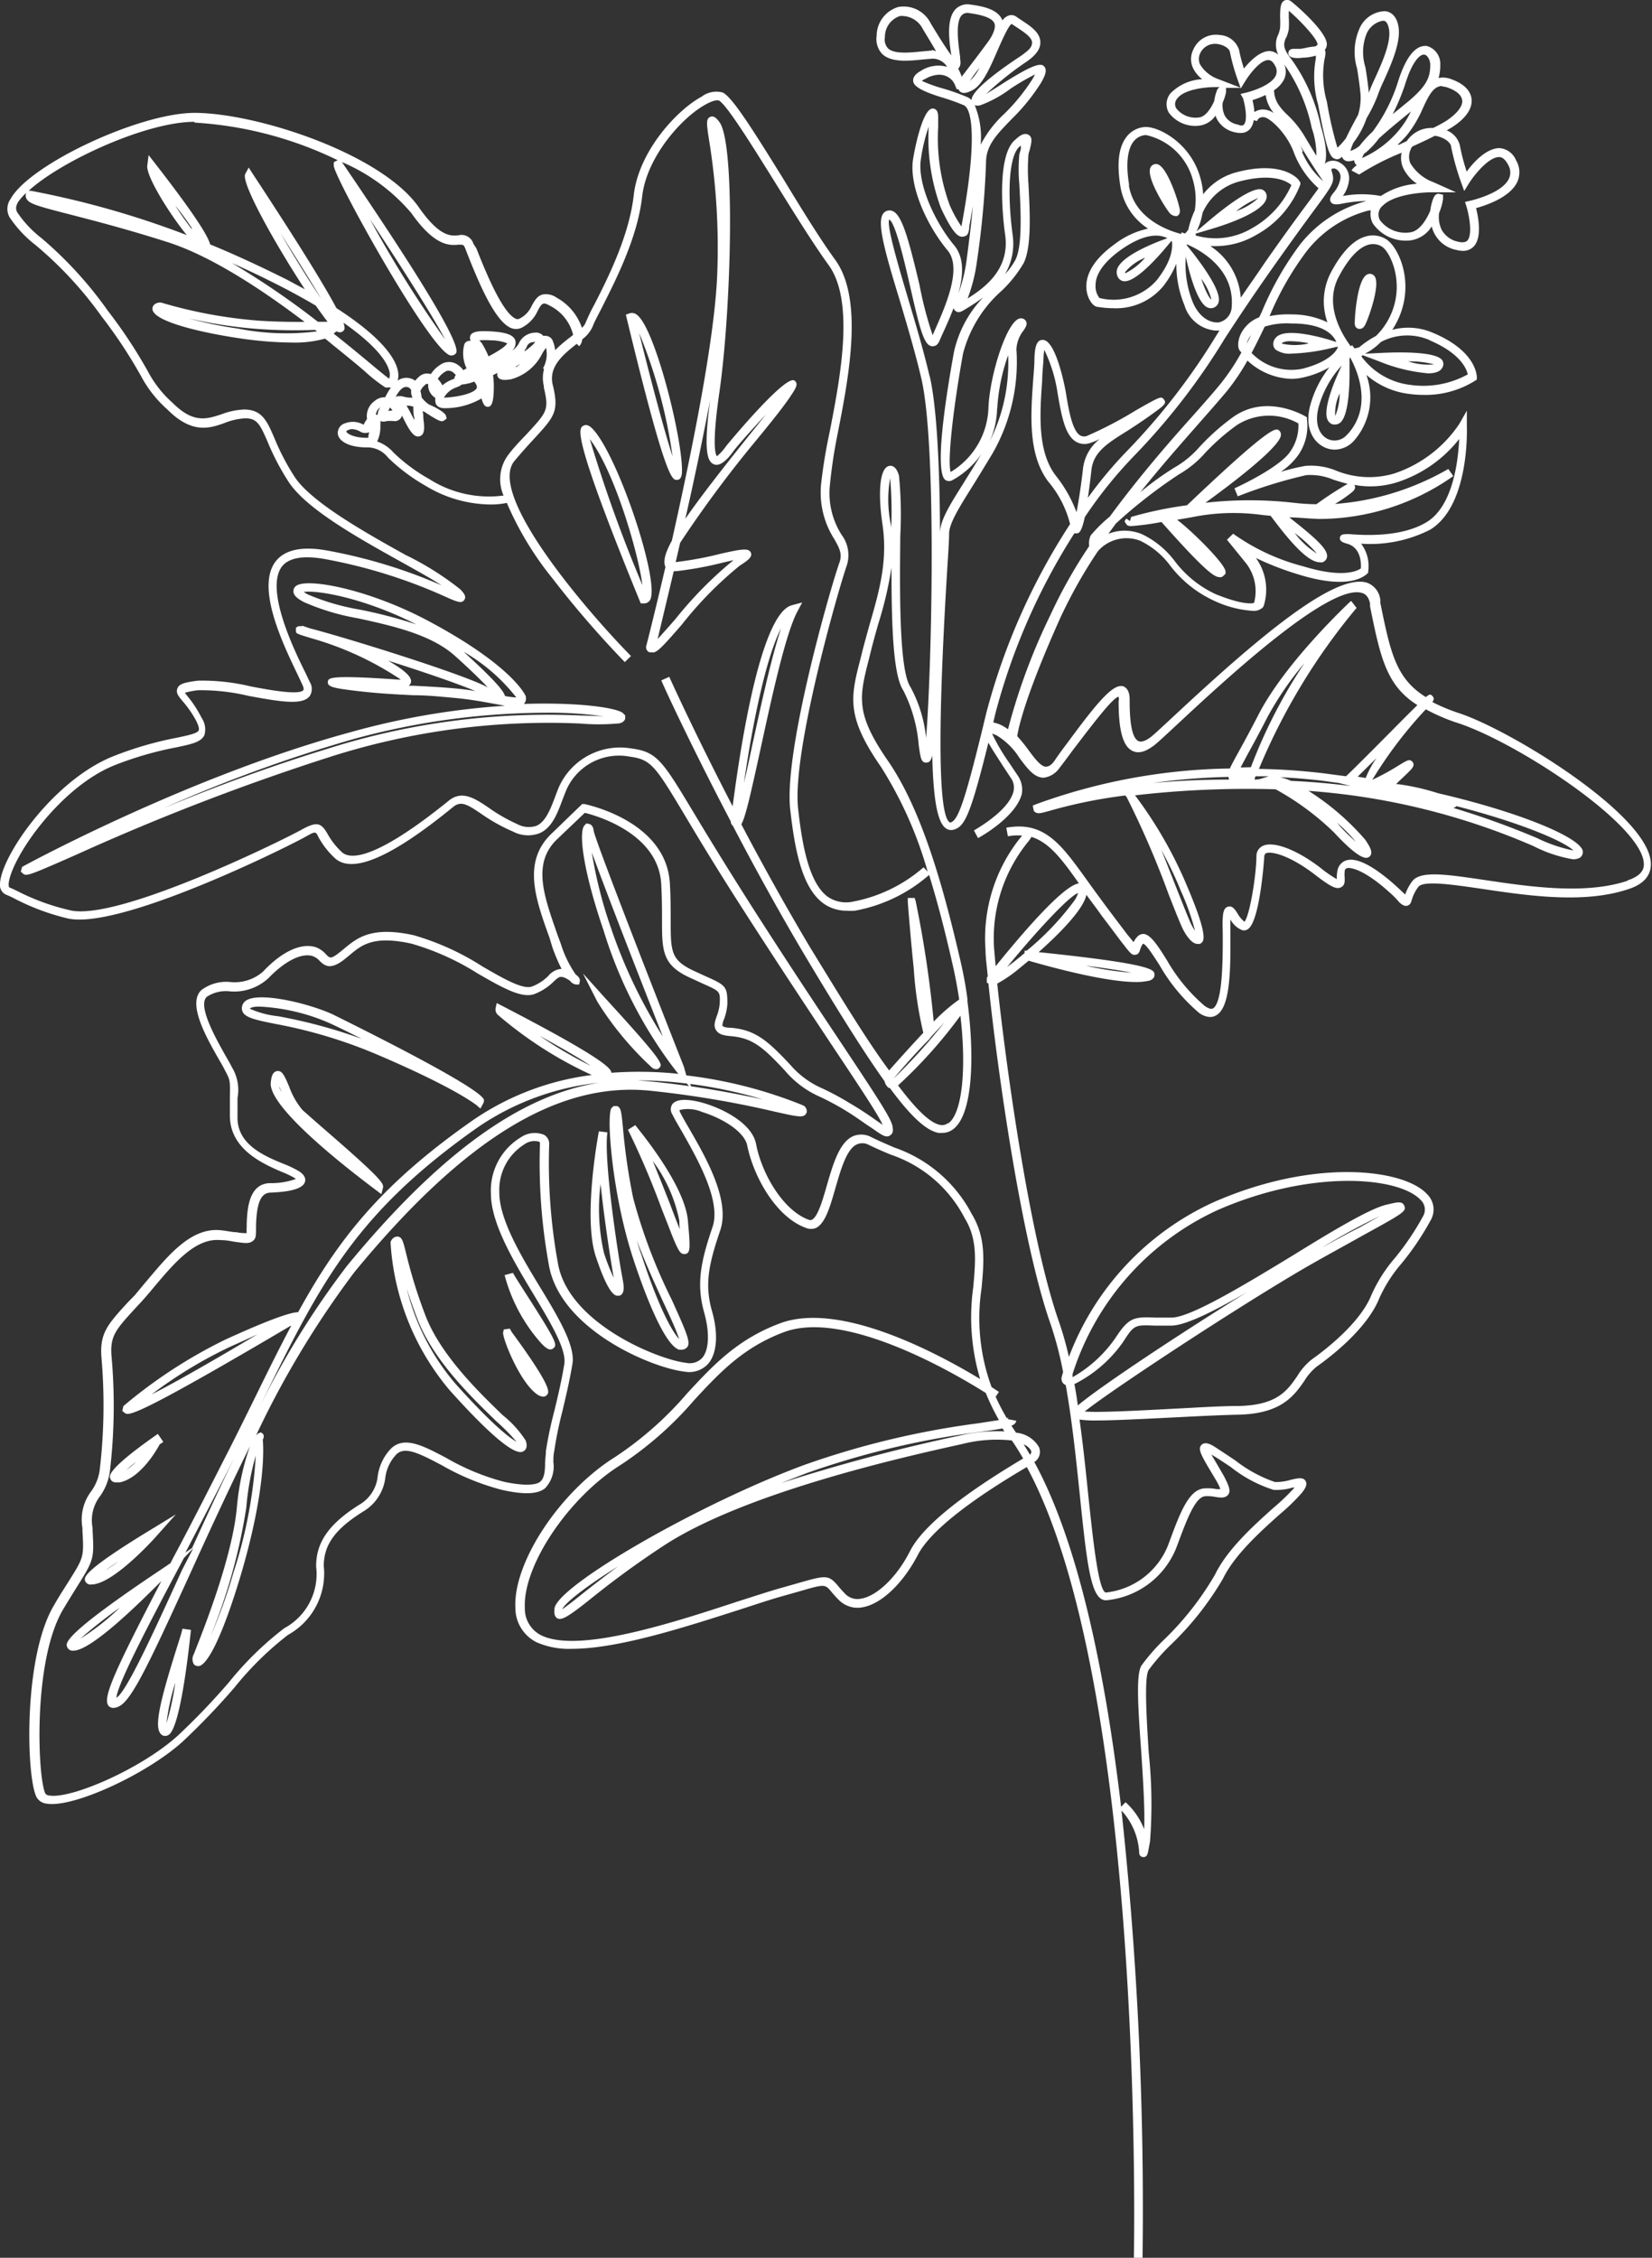 <svg xmlns="http://www.w3.org/2000/svg" viewBox="0 0 125.62 171.63"><rect x="0" y="0" width="125.62" height="171.63" fill="#333333" stroke="none"/><defs><style>.cls-1{fill:#fff;}</style></defs><title>בן חרדל</title><g id="Layer_2" data-name="Layer 2"><g id="Expended"><path class="cls-1" d="M61,84a34.27,34.27,0,0,0-8.81-2.25L52,81.08c-2.7-6.85-6.76-17.27-6.86-17.94,0-.1-.06-.42-.32-.5l-.23-.05-.14.15c-.47.48-.13,3.39,1.45,8A33.77,33.77,0,0,0,51.4,81.41l.19.22a28.94,28.94,0,0,0-5.1-.08c0-.35-.84-1.22-8.33-5.1l-.39-.2-.09.43a.56.56,0,0,0,.17.46A30.31,30.31,0,0,0,45,81.72a20.46,20.46,0,0,0-9.06,3.45c-7,4.89-10.27,9.11-13.27,14.58-.4,0-1.59.28-5.53,2.08a37.45,37.45,0,0,0-7.69,5l-.07.06-.08.37.18.14a.31.31,0,0,0,.22.08c.55,0,2.53-.87,12.39-6.69l.05,0c-.88,1.65-1.75,3.41-2.7,5.35-.6,1.21-1.22,2.48-1.91,3.84-1.53,3-3,5.91-4.37,8.46l-.2.39-.86.58c-7.31,4.89-7.11,5.5-7,5.77a.45.45,0,0,0,.48.3h0c1.43,0,5.39-4,6.69-5.29-3.64,7-4.51,8.95-4,9.5a.48.48,0,0,0,.35.14,1,1,0,0,0,.47-.14c1-.51,2.49-3.79,5.34-10,1.36-3,2.92-6.39,4.58-9.76a18.81,18.81,0,0,0-1,4.69c-.35,3.69-2.4,8.9-3.07,10.61l-.2.51a.78.78,0,0,0,0,.77.41.41,0,0,0,.31.14h.09c.73-.16,1.88-2.63,3.13-6.78,2-6.72,1.76-10,1.71-10.44A.39.39,0,0,0,20,109l-.17-.12-.18.08a.59.59,0,0,0-.2.2,70.47,70.47,0,0,1,7.51-12.47c8.31-10.09,15.44-14.47,22.43-13.78a75.29,75.29,0,0,1,9.46,1.58c1.86.42,2.25.5,2.45.16.07-.12.1-.32-.13-.57ZM46.47,70.57A33.58,33.58,0,0,1,45,64.79c1.14,3.15,3.89,10.17,5.4,14A38.36,38.36,0,0,1,46.47,70.57Zm-5.55,8.11c1.66.91,3.15,1.76,4,2.34A31.93,31.93,0,0,1,40.93,78.67ZM11.53,106a33.78,33.78,0,0,1,5.88-3.58c.84-.38,1.57-.7,2.19-1C15.36,103.94,12.93,105.29,11.53,106Zm-6,18.76h0v.33Zm.58-.19a37.71,37.71,0,0,1,3-2.36A18.62,18.62,0,0,1,6.11,124.57Zm13.34-13.92a35.4,35.4,0,0,1-1.71,8.93A38.41,38.41,0,0,1,16,124.4a43.1,43.1,0,0,0,2.73-9.81A20.23,20.23,0,0,1,19.45,110.65Zm-5.6,8.68c-2.18,4.78-4.24,9.3-5,9.73h0c.09-1.06,2.46-5.59,5-10.37l.13-.25.72-.75Zm.75-1.65-.5.34c1.15-2.2,2.41-4.61,3.69-7.15C16.66,113.2,15.59,115.52,14.61,117.67ZM26.4,96.21a64.7,64.7,0,0,0-6.75,10.93l.37-.76c4.34-8.82,7-14.14,16.29-20.67a20,20,0,0,1,9.22-3.4C39.54,83.25,33.36,87.76,26.4,96.21ZM48.5,82.13h.07a29.92,29.92,0,0,1,3.66.24l.16.19c-.93-.13-1.93-.26-3-.36Zm4.05.45-.07-.18A35.29,35.29,0,0,1,58,83.57C56.58,83.27,54.75,82.9,52.55,82.58Z"/><path class="cls-1" d="M32.37,100.05a37.27,37.27,0,0,1-1.49-4.78c-.23-.92-.3-1.22-.63-1.27a.53.53,0,0,0-.5.31l-.05.08v.1a19.19,19.19,0,0,0,4.49,11.19c3.68,4.1,4.91,4.7,5.38,4.7a.43.43,0,0,0,.25-.07c.14-.08.34-.3.15-.81a8,8,0,0,0-1.74-1.92C36.35,105.77,33.52,103,32.37,100.05Zm6.91,9.55c-.5-.28-1.77-1.21-4.6-4.36a17.44,17.44,0,0,1-3.75-7.29c.21.68.48,1.46.82,2.34,1.21,3.13,4.1,5.92,6,7.76A15.83,15.83,0,0,1,39.28,109.6Z"/><path class="cls-1" d="M29,90.78l.12-.48c.08-.35-.1-.7-5-4.93l-1.13-1a5.93,5.93,0,0,1-1-1.76c-.35-.83-.53-1.25-.92-1.19s-.44.54-.48.86c-.24,2,6.65,7.17,8,8.19Zm-7.75-8.15.11.26.05.12A1.73,1.73,0,0,1,21.23,82.63Z"/><path class="cls-1" d="M28.76,80.2C34.7,82.74,36.21,84,36.22,84l.31.27.2-.36.07-.17,0-.14c-.33-1-10.52-6-11.52-6.5-1.88-.85-5.44-1.68-6.5-1.08a.7.7,0,0,0-.38.53c-.09.76.81.94,2.62,1.3A37,37,0,0,1,28.76,80.2Zm-9-3.68A15.1,15.1,0,0,1,25,77.75c.56.25,1.45.69,2.51,1.22a39.54,39.54,0,0,0-6.37-1.72A7,7,0,0,1,19,76.68C19.07,76.57,19.33,76.52,19.74,76.52Z"/><path class="cls-1" d="M48.15,91.08a46.18,46.18,0,0,1-.78-5.35c-.12-1.24-.15-1.54-.45-1.65l-.26,0-.15.14c-.42.41,0,6.38,1.59,11.31.65,2,2.3,6.68,3.54,7.07l.19,0a.56.56,0,0,0,.35-.12c.41-.32.11-1-1.1-3.68A40.86,40.86,0,0,1,48.15,91.08Zm.58,4.2q-.17-.51-.31-1c.63,1.69,1.42,3.4,2.06,4.8.47,1,1,2.16,1.16,2.71C51.19,101.31,50.16,99.65,48.74,95.28Z"/><path class="cls-1" d="M46.19,86.08,45.54,86c-.05.26-1.22,6.52-.24,9.5.89,2.68,1.39,3,1.66,3l.12,0c.48-.12.34-.84.28-1.19C47,95.46,45.88,88.1,46.19,86.08Zm-.26,9.18A15,15,0,0,1,45.67,90c.29,2.82.81,6.08,1,7.14A15.65,15.65,0,0,1,45.93,95.26Z"/><path class="cls-1" d="M47.75,85.88a62.76,62.76,0,0,1,2.54,5.95c.31.79.59,1.49.78,2,.44,1.07.62,1.5.94,1.5h.1c.39-.09.39-.4.2-2.53-.24-2.81-3.89-7.09-4-7.27Zm3.91,6.92c0,.21,0,.52.07.84l0-.11c-.2-.47-.47-1.17-.78-2-.42-1.06-.88-2.23-1.31-3.27A11.23,11.23,0,0,1,51.66,92.81Z"/><path class="cls-1" d="M41.18,102.14c.2.2.44.44.67.44a.34.34,0,0,0,.22-.08c.32-.26.31-.44-2.06-4.13-.44-.69-.95-1.48-1-1.61l-.64.17v0A12.6,12.6,0,0,0,41.18,102.14Z"/><path class="cls-1" d="M40.85,106a.88.88,0,0,0,.45.17.37.37,0,0,0,.28-.12c.19-.2.48-.5-2.68-4.81l-.13-.24-.46.06-.05.22C38.17,101.65,39.51,105.08,40.85,106Z"/><path class="cls-1" d="M8.87,112.68a1.23,1.23,0,0,0,.27,0c1.56-.35,2.77-2.44,3-2.88l.28-.19L12,109l-.34.24-.07.05c-3.49,2.48-3.29,2.93-3.2,3.12A.43.43,0,0,0,8.87,112.68Zm1.51-1.59a4,4,0,0,1-.78.65C9.82,111.56,10.09,111.33,10.38,111.1Z"/><path class="cls-1" d="M7,120.44H7.1c1.65-.2,4.48-3.31,4.79-3.66l1.48-1.66-1.9,1.16c-5.23,3.18-5.07,3.63-5,3.89A.44.44,0,0,0,7,120.44Zm2-1.75a9.16,9.16,0,0,1-1,.69Z"/><path class="cls-1" d="M13.47,125.18c-1.5,4.74-1.76,6.31-1.14,6.72a.46.46,0,0,0,.46,0c.81-.39,1.43-5.17,1.73-8l-.65-.09C13.85,124,13.66,124.57,13.47,125.18ZM12.66,131a16.36,16.36,0,0,1,.67-3.08A20.59,20.59,0,0,1,12.66,131Z"/><path class="cls-1" d="M49.58,81.16a.58.58,0,0,0,.32.12.33.33,0,0,0,.25-.12c.23-.27.35-.4-4.19-5.35L44.33,74l1.1,2.16A24.27,24.27,0,0,0,49.58,81.16Z"/><path class="cls-1" d="M39.83,53.51h0a.52.52,0,0,0,.16-.44l0-.1c0-.09-1-2.33-7.31-5.71-4.52-2.43-9.18-3.33-10.12-2.75a.5.5,0,0,0-.25.44c0,.28.26.54.8.82A17.63,17.63,0,0,0,27.21,47c2.62.57,5.59,1.23,7.41,2.88,1.22,1.1,2,1.87,2.47,2.37-1.85-1-10.65-3.74-13.54-4.49l-.58-.2,0,.05a.91.91,0,0,0-.3,0l-.17.11,0,.21c0,.23,0,.23,1.15.58a24,24,0,0,1,6.83,3.15h-.23c-5.26-.37-5.29-.13-5.32.18s.31.44,1.45.59c2,.27,3.58.35,5.06.42,1,0,2,.1,3.19.21s2.18.3,3,.45l.77.14a57.2,57.2,0,0,0-11.71,2C14.35,59,1.91,65.77,1.79,65.84l-.11.06-.1.36.16.14a.32.32,0,0,0,.24.1c.33,0,1.1-.33,3.76-1.5a179.29,179.29,0,0,1,19.44-7.49A54.62,54.62,0,0,1,44.11,55,16.54,16.54,0,0,0,46.95,55c.25,0,.51-.12.59-.36l0-.26-.14-.14C47.06,53.83,44.15,53.37,39.83,53.51ZM27.35,46.34a17.59,17.59,0,0,1-3.94-1.15A2.64,2.64,0,0,1,23.1,45c.93-.15,4.43.38,8.57,2.47A36,36,0,0,0,27.35,46.34Zm7.33,6c-1.19-.11-2.22-.16-3.22-.21l-.38,0a.45.45,0,0,0,.17-.28c.09-.44-.66-1-1.74-1.63,2.61.83,5.29,1.74,6.65,2.32C35.7,52.45,35.2,52.39,34.68,52.34Zm.58-2.79a13.76,13.76,0,0,1,4,3.47,6.52,6.52,0,0,1-.86-.11C38.31,52.55,37.71,51.78,35.26,49.55Zm8.87,4.84A55.28,55.28,0,0,0,25,56.89c-4.52,1.38-8.86,3-12.57,4.55a111.23,111.23,0,0,1,14.46-5.26,55.78,55.78,0,0,1,14.61-2,29.81,29.81,0,0,1,4.44.28C45.43,54.42,44.83,54.41,44.13,54.39Z"/><path class="cls-1" d="M51.84,47.49A28.18,28.18,0,0,1,56.25,43c.61-.39,1-.67.84-1s-.61-.29-2.27.09a26.92,26.92,0,0,1-3.44.64l.34-1.47a90.12,90.12,0,0,1,5.81-7.82C58.72,32,59.75,30.7,60.19,30c.29-.43.56-.84.22-1.07-.7-.48-5.17,4.94-5.21,5a3.78,3.78,0,0,1-.68.75c-.08-.07-.43-.63.18-4.84.9-6.19,1.25-18.94,0-20.57-.16-.21-.4-.52-.7-.38s-.29.44-.09,1.71a50.92,50.92,0,0,1,.63,10.2c-.18,5-2,13.83-3.45,20.3-.52.95-.68,1.58-.49,2l0,0c-.82,3.51-1.45,6-1.46,6v0a.42.42,0,0,0,.23.48.41.41,0,0,0,.17,0C49.89,49.71,50.33,49.22,51.84,47.49ZM54,30.42c-.56,4.15-.14,4.7.3,4.88s1-.34,1.47-1c.34-.46,1.44-1.69,2.48-2.8L57,33.05c-2.17,2.71-3.8,4.81-4.89,6.39C52.76,36.61,53.42,33.45,54,30.42Zm-2.73,13h.15A26.79,26.79,0,0,0,55,42.76l.78-.18a29.84,29.84,0,0,0-4.42,4.48c-.47.54-1,1.13-1.35,1.52C50.23,47.62,50.68,45.77,51.23,43.43Z"/><path class="cls-1" d="M49.44,45.6c.73-1.39-2.29-10.53-4.25-12.86-.15-.17-.49-.58-.84-.37s-.92.56,4.3,13.32l.08.18.2,0H49A.53.53,0,0,0,49.44,45.6ZM44.85,33.38c1.93,2.53,3.72,8.81,4,11.1A108.77,108.77,0,0,1,44.85,33.38Z"/><path class="cls-1" d="M51.42,36.48h.06c.37,0,.38-.5.38-.73,0-2.62-2.08-10.84-3.43-11.82a.59.59,0,0,0-.56-.11l-.28.1.07.29C50.47,35.85,51.06,36.48,51.42,36.48Zm-.28-1.8c-.62-1.89-1.62-5.66-2.54-9.37A38.66,38.66,0,0,1,51.14,34.68Z"/><path class="cls-1" d="M111,54.23a14.34,14.34,0,0,1-2.08-.86c.13-.19.14-.32,0-.46s-.18-.17-.5.08h0l0,0,0,0c-2.28-1.42-2.69-3.39-3.46-7.17l0-.22a1.56,1.56,0,0,0-1-1.3c-2.49-.79-8.51,4.37-14.64,10.08-.82.76-1.46,1.36-1.74,1.59s-.72.5-1,.37-.69-.61-.68-3.16c0-.53-.15-.85-.46-1-.74-.25-1.85,1-4.22,4.22-.39.52-.75,1-1,1.38s-.49.5-.69.5h0c-.38,0-.85-.63-1.3-1.23a12.09,12.09,0,0,0-.88-1.09c.11-.71.64-3.11,3.25-8.93a36.55,36.55,0,0,1,2.86-5.09l.08-.1a2.89,2.89,0,0,1,3.17-.73,6.21,6.21,0,0,1,2.29,1.91,8.87,8.87,0,0,0,3.37,2.67,8.13,8.13,0,0,0,2.83.74,1,1,0,0,0,.83-.26l.06-.1a4.1,4.1,0,0,0-.75-3.86L95,42.17a22.54,22.54,0,0,0,3.84,1.53c3.94,1.2,5,0,5.14-.1l.06-.07v-.09a2.82,2.82,0,0,0-.54-2.11,10.06,10.06,0,0,0,5.26-1.07c3-1.84,2.79-7.68,2.78-7.93l0-1.11-.57,1A9.61,9.61,0,0,1,106,36a6.68,6.68,0,0,1-4.39-.22,5,5,0,0,0-2.37-.36,16.16,16.16,0,0,0-1.85.45,5.14,5.14,0,0,0,1.32-1.26,3.89,3.89,0,0,0,.67-2.75l0-.14-.12-.07c-.12-.07-3-1.76-5.53.08A17.19,17.19,0,0,0,91.19,34a7.32,7.32,0,0,1-1.85,1.52,22.15,22.15,0,0,0-2.63,1.9c1.56-1.95,3.11-3.7,4.39-5.16.88-1,1.64-1.86,2.22-2.56a16.82,16.82,0,0,0,1.54-2.29,5.11,5.11,0,0,0,3.34,1.39,4.18,4.18,0,0,0,1-.13,7,7,0,0,0,1.89-.75,8.05,8.05,0,0,0-1.46,2.9c-.44,1.69.22,2.73,1,3.14a1.82,1.82,0,0,0,.86.22,2,2,0,0,0,1.47-.68,5,5,0,0,0,.94-5,6.09,6.09,0,0,0,3.29,1.45,8.51,8.51,0,0,0,1.06.07,7.1,7.1,0,0,0,3.92-1.08l.13-.09v-.16c0-.08,0-2-3.34-3.39a4.71,4.71,0,0,0-3.09-.23,6,6,0,0,0,.62-1.21c1-2.64-.2-5.13-1.08-5.67a1.91,1.91,0,0,0-1.54-.22c-.93.25-1.83,1.17-2.66,2.73a4.73,4.73,0,0,0-.27,3.8,6.31,6.31,0,0,0-2.74-.6,7.15,7.15,0,0,0-1.66.13,22.72,22.72,0,0,1,2.75-4.84A8.74,8.74,0,0,1,104.08,16l.16,0a1.47,1.47,0,0,0,.16,1,3.05,3.05,0,0,0,2.88,1.27,2.26,2.26,0,0,0,1.59-1.06A2.39,2.39,0,0,0,110.75,19a1.92,1.92,0,0,0,.48.07,1.1,1.1,0,0,0,.83-.33c.65-.68.36-2.22.18-2.92.77-.21,2.6-.82,3.14-2a1.77,1.77,0,0,0-.1-1.64,1.48,1.48,0,0,0-1.25-.92c-1,0-2,1.08-2.5,1.79a15.14,15.14,0,0,1-.52-2,1.67,1.67,0,0,0-1-1.14l.36-.21c1.07-.67,1.61-1.44,1.53-2.17-.05-.46-.36-1.09-1.57-1.52a1.69,1.69,0,0,0-.94-.08,3.42,3.42,0,0,0,.13-1,1.41,1.41,0,0,0-1-1.43c-.6-.08-1.46.31-2.22,2.73A12.68,12.68,0,0,1,104.38,10a8.88,8.88,0,0,0-1,1.09,2.09,2.09,0,0,1-.69.38,3.39,3.39,0,0,1,.23-.63,6.53,6.53,0,0,0,1-1.86,11.23,11.23,0,0,0,.82-1.67,10.75,10.75,0,0,1,.48-1.16c.56-1.24,1.33-2.95,1.12-4.14-.16-.92-.69-1.12-1-1.16a2.18,2.18,0,0,0-2,1.41,4.37,4.37,0,0,0-.15,2.93c.08.49.17,1.07.25,1.8a4.35,4.35,0,0,1-.17,1.74l0,0c-.4.73-.7,1.3-.91,1.76a5.56,5.56,0,0,1-.66.74,28.6,28.6,0,0,1-.8-3.49,7.19,7.19,0,0,1-.18-3.25,2.27,2.27,0,0,0,.07-.44.57.57,0,0,0-.05-.26.66.66,0,0,0,.15-.51C100.75,2.25,98.37.24,98.17.1a.47.47,0,0,0-.5-.06c-.31.16-.32.59-.33,1.25a7.12,7.12,0,0,1,0,.84,2.35,2.35,0,0,1-.14.5,1.72,1.72,0,0,0,0,1.53,1.09,1.09,0,0,0-.66-.28c-.74,0-1.5.77-1.95,1.33a11.18,11.18,0,0,1-.37-1.42,1.64,1.64,0,0,0-1.48-1.13,1.87,1.87,0,0,0-2,1.11,1.62,1.62,0,0,0-.05,1.34,2.31,2.31,0,0,0,.73.91A3.62,3.62,0,0,0,89,7.1a1.3,1.3,0,0,0-.13,1.45,2.49,2.49,0,0,0,2.34,1,1.78,1.78,0,0,0,1.22-.76,2.09,2.09,0,0,0,.11.27,2,2,0,0,0,1.39,1,1.6,1.6,0,0,0,.4.05.94.94,0,0,0,.7-.28,1.29,1.29,0,0,0,.3-.69l.26.06s.08-.34.53-.29,1.76,1.23,2.3,2.77a6.91,6.91,0,0,0,1.84,2.63c-.19.28-.46.64-.85,1.17-.69.93-1.73,2.34-3.24,4.5-.67,1-1.26,1.82-1.82,2.65a5.12,5.12,0,0,0-2.31-3.92h.38a6.11,6.11,0,0,0,3.12-.86,7.36,7.36,0,0,0,3.34-3.83l0-.15-.09-.13c0-.06-1.15-1.58-4.71-.66a4.71,4.71,0,0,0-2.59,1.69,6,6,0,0,0-.24-1.34C90.48,10.8,88,9.55,87,9.66a1.92,1.92,0,0,0-1.35.76c-.59.77-.74,2-.45,3.78a4.73,4.73,0,0,0,2.1,3.18,6.3,6.3,0,0,0-2.55,1.19c-2.29,1.65-2.27,3.12-2.05,3.85.1.34.39.89.78.91a7.54,7.54,0,0,0,1.17.1,4.66,4.66,0,0,0,3.8-1.67,7,7,0,0,0,1-1.72,8.12,8.12,0,0,0,.62,3.17,2.69,2.69,0,0,0,2.38,1.92l.28,0-.2.31a49.82,49.82,0,0,1-6.75,8.76,31.59,31.59,0,0,0-3.06,3.65c.09-.57.18-1.26.27-2.1.16-1.37,1.13-2,2.74-3,.59-.38,1.26-.82,2-1.36s1-.72.79-1-.2-.31-2.14.8a30.36,30.36,0,0,1-3.73,1.95.61.61,0,0,1-.53-.05c-.6-.39-.87-2-1.08-3.31,0,0-.71-4-1.77-3.94-.5,0-.59.71-.61,1.44,0,.53-.06,1.08-.1,1.66-.19,2.64-.39,5.64,1.16,7.68a8,8,0,0,1,1.65,3.22A49.1,49.1,0,0,0,75,54.2c-1.65,6.88-2.15,8.16-2.73,8.33-.64-.16-1.2-3.67-.23-19.44.09-1.41.14-2.26.13-2.5,0-.76.67-1.86,1.71-3.52.47-.75,1-1.62,1.61-2.63a14,14,0,0,0,1.8-7.88,2.47,2.47,0,0,1,.53-1.42c.18-.27.32-.48.2-.72a.43.43,0,0,0-.4-.22h0c-1,0-2.37,4.29-2.46,6.85a5.91,5.91,0,0,1-2.87,4.83c-.25-.8.15-4.61.94-9a9.61,9.61,0,0,1,2.94-4.78A9.52,9.52,0,0,0,77.84,20c.63-1.26.47-4,.36-6.08a14.05,14.05,0,0,1,0-2.08c0-.17.07-.33.11-.48.13-.55.22-.91-.08-1.1s-.65,0-1,.34c-1.47,1.13-1,5.88-.79,7.3.34,2.63-1.62,4-2.86,4.79a12.67,12.67,0,0,0,.72-2.91,66.59,66.59,0,0,0,.68-7.45c0-1.31.88-2.17,1.93-3.26a15.2,15.2,0,0,0,2.21-2.71c.36-.6.54-1.05.26-1.33s-1,0-2.8,1.11c-.55.35-1.15.73-1.59,1A24.14,24.14,0,0,1,78,4.73c.75-.5,1.12-1,1.11-1.51,0-.75-.76-1.24-1.43-1.68l-.4-.27a.62.62,0,0,0-.54-.1,1,1,0,0,0-.53.4l0-.06C75.87.71,74.75.47,73.8.35a1.27,1.27,0,0,0-1.13.34c-.71.73-.51,2.35-.33,3.52-.3-.4-.78-1.13-1.56-2.42A2.3,2.3,0,0,0,68.31.53a2.3,2.3,0,0,0-1.65,2.2,1.66,1.66,0,0,0,.42,1.37c.68.66,2,.54,3.11.42l.73-.06a1.3,1.3,0,0,1,1.1.62,2.45,2.45,0,0,0-2,.31c-.16.09-.63.35-.58.79s.87.81,2.1,1.2A16.14,16.14,0,0,1,73.29,8c.67.3,1,2.88-.17,9.14l0,.09a9.34,9.34,0,0,1-.9-1.63,14.7,14.7,0,0,1-.88-5.93c0-.29,0-.54,0-.74s0-.66-.42-.68c-.81,0-1.45,3.49-1.51,4-.24,2.07,1.15,5,2.65,6.79,1.12,1.35-.16,4.22-1,6.12l-.14.32a28.22,28.22,0,0,1-1-3.82C69,17.78,68.5,16.07,67.7,16a.59.59,0,0,0-.52.21c-.51.62,0,2.59,1.24,6.63.55,1.85,1.17,3.94,1.63,5.89,1.22,5.14.78,22.53.37,27.36a10.22,10.22,0,0,0-1.19-3.87c-.88-1.31-.81-7.46-.77-11.53a30,30,0,0,0-.1-4.52c-.2-.75-.56-.79-.75-.75-.79.17-.82,2.34-.51,4.41.41,2.76-.21,5-.93,7.49-.19.67-.38,1.36-.57,2.08l-.14.57C64.67,53,64.31,54.43,67,58.31a30.22,30.22,0,0,1,3.54,7.95l-.31-.33a11.41,11.41,0,0,1-5.37,2.61,2.47,2.47,0,0,1-2-.43C61.51,67,61,64.29,60.69,61.47c-.49-4.31,3.1-16.79,3.7-18.48A2.57,2.57,0,0,0,64,40.66a5.9,5.9,0,0,1-.89-3.83A38.44,38.44,0,0,1,63.69,33c.85-4.32,2-10.24-.18-13.25-1.18-1.62-2.64-4-4-6.24-2.36-3.8-3.84-6.14-4.56-6.48a1.85,1.85,0,0,0-1.6.32c-1.86,1-4.78,4.13-5.16,7.49-.35,3.11-2,6.37-3,8.32a14.09,14.09,0,0,0-.67,1.4,1.13,1.13,0,0,1-.27.36,4.13,4.13,0,0,0-1.92-2.29,1.4,1.4,0,0,0-1.08-.24c-.41.11-.61.49-.81.84a2,2,0,0,1-.95,1,.32.32,0,0,1-.27,0c-1.09-.46-2.52-4.15-3-5.36L36,18.54a.94.94,0,0,0-1.15-.65c-.57.05-1.43.12-3-2.13C29,11.68,19.53,8.59,14.8,8.58h0c-4.18,0-12.55,3.91-14,6.55a1.3,1.3,0,0,0-.07,1.39,9,9,0,0,0,2,2.13,29.08,29.08,0,0,1,5,5.41,36.82,36.82,0,0,1,3,4.54,9.07,9.07,0,0,0,2,2.53c1.87,1.88,3.22,1.44,4.41,1a4.88,4.88,0,0,1,1.5-.33h0c.9,0,1.12.43,1.7,1.76a18.59,18.59,0,0,0,1.62,3.09c1.36,2.07,5.39,4.31,8.63,6.11,1.18.66,2.26,1.26,3,1.74a39.47,39.47,0,0,0-8.71-2.65c-1.92-.35-3.24-.06-3.93.84-1.51,2,.59,6.32,1.71,8.65l.35.75c.08.18.1.32.06.37-.31.4-2.55,0-4-.28a15.94,15.94,0,0,0-4-.44c-1,.13-1.44.23-1.58.59s.1.61.42,1a8,8,0,0,1,1,1.45c.23.46.24.65.2.74-.11.24-.81.38-1.71.57a26.64,26.64,0,0,0-4.79,1.4C4,59.33,0,65.21,0,67.23A.78.78,0,0,0,.44,68c.36.15.59.27.82.39A17.6,17.6,0,0,0,5,69.78c3.74,1.08,16.54-5.23,18.23-6.17.77-.43.77-.43,1,.05a6.24,6.24,0,0,0,1.23,1.57c1.31,1.21,4.23,0,8.94-3.84l.06-.05c.6-.48,1.07-.2,2.17.55A13.47,13.47,0,0,0,39,63.21a2.46,2.46,0,0,0,2,.14c1-.41,1.4-1.57,1.79-2.6.11-.28.21-.55.32-.8a4.38,4.38,0,0,1,4.79-2.43c1.63.22,1.93.71,4.26,4.6,1,1.68,2.4,4,4.42,7.14,2.81,4.37,5.13,7.86,6.83,10.42,2,3,3.39,5.1,3.71,5.83l-.49-.34c-.47-.33-1.11-.78-2-1.3a21.2,21.2,0,0,0-2.05-1.11,6.74,6.74,0,0,1-2.48-1.81c-1.72-1.84-2.66-2.66-4.5-2.82-.59,0-.67-.16-.67-.16a1.45,1.45,0,0,1,.12-.48,3.92,3.92,0,0,0,.26-1.19c0-1.3-.1-1.4-1.66-2.09l-1-.46C51,72.94,51,72.3,51,69.91c0-.73,0-1.64-.06-2.73-.26-4.75-6.25-6-6.5-6.06l-.17,0-2.35,2.27c-2.21,2.14-1.2,4.94-.13,7.91L42,72a13.54,13.54,0,0,0,.7,1.65,1.43,1.43,0,0,0-1,.53,3.55,3.55,0,0,1-1.24.81c-.69.26-2.18-.6-3.77-1.52a19.84,19.84,0,0,0-5.24-2.38c-3.2-.7-4.29.21-5.25,1-.17.14-.34.28-.51.41-.54.4-.61.33-.87.08A1.93,1.93,0,0,0,24,72c-1.11-.34-2.57.33-4,1.86a3.26,3.26,0,0,1-2.49.79,3.15,3.15,0,0,0-2.18.6c-1.12,1,.35,3.6,1.32,5.29.16.28.3.52.4.71l.07.14c.38.72.38.72.36,2,0,.36,0,.82,0,1.41,0,2.54,2.44,3.63,3.91,4.27a7.33,7.33,0,0,1,1,.47l.11.08a5.58,5.58,0,0,1-2,.32c-1.63.06-1.7,2.1-1.74,3.08v.25a3,3,0,0,0,0,.47,3.58,3.58,0,0,1-.78-.07c-.31,0-.7-.1-1.19-.15-2.19-.23-3.89,1.78-5.53,3.73-.35.41-.69.82-1,1.2L9.72,99c-1.57,1.72-2.16,2.36-2,4.26a42,42,0,0,1-.14,8.5,3.56,3.56,0,0,1-.68,1.65,3.58,3.58,0,0,0-.63,2.75v.21c.11,2,.11,2-1.06,3.86-.29.47-.65,1-1.1,1.79C1.73,126,2,135.28,2.8,136.65a1,1,0,0,0,.76.46c2,.33,7.58-2.23,10.32-4.71a53.44,53.44,0,0,0,3.95-4.12,24.11,24.11,0,0,1,4.07-4,5.33,5.33,0,0,0,2.72-5.23c0-1.61.85-2.81,3-4.15a3.47,3.47,0,0,0,1.68-2.57,3.13,3.13,0,0,1,.84-1.77c.63-.62,1.67-.12,3.45.82a18.42,18.42,0,0,0,4.59,1.88c1.67.37,2.67.33,3.25-.11a2.39,2.39,0,0,0,.65-2c0-.26,0-.54.06-.81a29,29,0,0,1,.61-3c.26-1.1.56-2.34.78-3.67s-1-3.42-2.45-5.8-3.14-5.21-3.11-7.25A4.07,4.07,0,0,1,39.86,87,1.31,1.31,0,0,1,41,86.79s.07.05.06.15a43,43,0,0,0,.67,9.18c.82,4.93,7.82,7.87,10.34,8.15a1.94,1.94,0,0,0,1.79-.61c.67-.79.77-2.3.28-4-.57-2-.26-3.53.63-6.14.78-2.3-1.13-5.6-2.4-7.79-.29-.5-.54-.94-.69-1.25,0-.06,0-.09,0-.1a2.74,2.74,0,0,1,1.71.15C54.9,85,56.6,86,56.82,87.08c.5,2.44,2.23,5.46,4.46,6.26a1,1,0,0,0,.78,0c.7-.36,1.05-1.58,1.46-3s.86-3,1.63-3.34A1,1,0,0,1,66,87c.63.31,1.2.55,1.75.78a9.86,9.86,0,0,1,5.6,4.81c1,1.61.83,3.29.66,5.24a16.45,16.45,0,0,0,.52,7c-3.14-1.9-10.61-5.94-15.2-4.24-3.26,1.21-5.12,3.21-7.08,5.33a26.28,26.28,0,0,1-5.48,4.84c-4.2,2.63-7.74,8-7.58,11.43a2.92,2.92,0,0,0,1.59,2.64,6.1,6.1,0,0,0,2.7.51c3.59,0,8.79-1.71,12.83-3,1.26-.41,2.34-.77,3.17-1l1.24-.35c2-.58,2-.58,2.49,0,.14.17.32.38.57.63a2,2,0,0,0,1.76.57c1.44-.22,3.11-1.79,4.26-4,1.3-2.51,6.47-5.6,8.28-6.67,9,16.62,8.15,59.66,8.14,60.11l.66,0a282.63,282.63,0,0,0-1.6-34,5.11,5.11,0,0,1,1.34,3.11c0,.13,0,.42.33.43h0c.28,0,.32-.25.37-.5s.07-.37.13-.69a37.22,37.22,0,0,0-.1-6.75c-.16-2.56-.36-5.74,0-6.29A15.19,15.19,0,0,1,89,125.06,23.13,23.13,0,0,0,93,120c.88-1.81,2.87-3.6,4.33-4.9a15.8,15.8,0,0,0,1.65-1.6c.24-.3.47-.64.29-.93s-.58-.21-1.11-.08a4,4,0,0,1-1.21.17,10.32,10.32,0,0,1-3-1.63c-.55-.37-1.07-.71-1.51-1s-.83-.45-1.09-.18-.05.71.6,1.8l.54.91a3.86,3.86,0,0,1,.31.64l-.29,0a3.42,3.42,0,0,0-1-.05c-1.14.15-1.79,1.88-2.6,4.08l-.13.34a5.75,5.75,0,0,1-4.7,3.49c-.58-.15-1-4.36-1.33-7.43-.18-1.79-.39-3.77-.66-5.72a8,8,0,0,0,1.31.07c1.1,0,2.84-.08,5.64-.22,1.81-.09,3.69-.19,5.14-.22,3.27-.07,4.22-1.45,5-2.56a4.16,4.16,0,0,1,.94-1.09c1.13-.8,3.84-2.9,4.76-5.19a10.84,10.84,0,0,1,1.7-2.66,21,21,0,0,0,2.21-3.28,1.63,1.63,0,0,0-.29-2c-1.75-1.89-8.53-2.75-16.22.63a21.13,21.13,0,0,0-11,11.76,24.76,24.76,0,0,0-.75-2.66c-2.2-6.24-4-19.17-4.7-25.72a9.94,9.94,0,0,0,1.65-1.13l.74-.61c1.36.4,5.76,1.62,8.15,1.62a4.06,4.06,0,0,0,.89-.08c.14,0,.55-.13.53-.49s-.05-.79-8.81-1.7c1.43-1.27,3.4-3.2,3.63-4.36.37.51.75,1,1.18,1.61.61.8,1.05,1.39,1.37,1.82.78,1,.88,1.17,1.17,1.13s.32-.26.37-.4a1.51,1.51,0,0,1,.21-.44c.23,0,.82.95,1.25,1.61a13.6,13.6,0,0,0,3,3.63,1.51,1.51,0,0,0,.86.33.93.93,0,0,0,.43-.11c1.06-.55,1.13-3.15,1.11-6,0-.54,0-1,0-1.31a1.75,1.75,0,0,0,.9.82.53.53,0,0,0,.46-.1c.91-.68,1.22-5.49,1.22-5.54s.06-.17.11-.2c.42-.2,1.84.17,3.7,1.59,1.23.95,1.66,1.16,2,1s.3-.46.3-.75a2.14,2.14,0,0,1,0-.46c0-.19.13-.24.2-.26s.89-.12,2.78,1.47c.52.44.85.75,1.06,1s.48.46.72.39.29-.26.34-.43a3.13,3.13,0,0,1,.5-1c.38-.51,2.65-.17,4.85.15,3.48.52,7.82,1.16,11.18,0,1.36-.45,1.65-1.25,1.65-1.85C125.62,62.1,115,55.57,111,54.23ZM103.91,2.58a1.69,1.69,0,0,1,1.22-1h.06c.27,0,.38.36.43.63.18,1-.54,2.59-1.07,3.75-.2.43-.37.82-.47,1.11V6.95c-.08-.74-.17-1.33-.25-1.83A3.8,3.8,0,0,1,103.91,2.58ZM94.3,13.78c2.49-.64,3.57,0,3.9.29a7,7,0,0,1-3,3.28,5.42,5.42,0,0,1-4.28.55l0-.14,1.28-.38c1.3-.39,4.31-1.43,4.11-2.55a.53.53,0,0,0-.34-.42c-.76-.26-2.88,1.39-4.07,2.4l-.92.78a4.65,4.65,0,0,0,.46-1.4A4.25,4.25,0,0,1,94.3,13.78ZM94,16.05a7.17,7.17,0,0,1,1.69-1A4.81,4.81,0,0,1,94,16.05Zm-8.14-2c-.32-1.93,0-2.85.32-3.27a1.27,1.27,0,0,1,.9-.51h.08a4.75,4.75,0,0,1,3.54,3.38A5.26,5.26,0,0,1,90.85,16a7.06,7.06,0,0,0-.49,1.45v0a1.4,1.4,0,0,1-.25.3l-.28-.09,0,.13C89,17.58,86.27,16.71,85.84,14.09Zm2.09,7.26a4.36,4.36,0,0,1-4.35,1.34h0a1.45,1.45,0,0,1-.29-1c0-.59.36-1.53,1.87-2.62,1.94-1.39,3.06-1.2,3.59-.92l-.47.17c-.48.18-2.9,1.12-3.32,2.1a.78.78,0,0,0,0,.63.6.6,0,0,0,.47.37h.08c.88,0,2.48-1.79,3.14-2.58l.4-.48.05.05C89.13,18.65,89.28,19.64,87.92,21.35Zm-.84-1.76a4.86,4.86,0,0,1-1.55,1.23s0,0,0-.1A3.76,3.76,0,0,1,87.08,19.59ZM90.71,23a7.7,7.7,0,0,1-.53-3.59l0,.16c.17.78.78,3.37,1.61,3.79a.65.65,0,0,0,.29.07.61.61,0,0,0,.59-.48c.21-.89-1.41-3-1.91-3.66l-.52-.65v-.07c1,.42,3.65,1.84,3.42,4.75a1.24,1.24,0,0,1-1,1.19C92.07,24.55,91.24,24.21,90.71,23Zm.61-1.84a4.51,4.51,0,0,1,.8,1.61C91.92,22.65,91.61,22,91.32,21.11ZM79.25,28.91c0-.58.08-1.15.1-1.68a4.6,4.6,0,0,1,.06-.63,11.26,11.26,0,0,1,1,3.21c.31,1.88.59,3.25,1.38,3.75a1.26,1.26,0,0,0,1.06.13,5.22,5.22,0,0,0,.78-.32,3.33,3.33,0,0,0-1.28,2.28c-.13,1.15-.32,2.41-.49,3.29a10.19,10.19,0,0,0-1.59-2.8C78.87,34.3,79.07,31.44,79.25,28.91Zm-3.42,2.16A14.63,14.63,0,0,1,76.66,27a13.3,13.3,0,0,1-1.4,6.55A6.44,6.44,0,0,0,75.82,31.07ZM77,17.84c-.45-3.41-.23-6.1.54-6.7l.09-.07,0,.16c0,.16-.08.33-.12.51a12.48,12.48,0,0,0,0,2.25c.1,1.85.26,4.65-.29,5.75a5.46,5.46,0,0,1-.8,1.11A4.6,4.6,0,0,0,77,17.84Zm-6.14-14-.75.07c-1,.1-2.13.21-2.59-.24a1,1,0,0,1-.23-.85,1.66,1.66,0,0,1,1.14-1.6,1.24,1.24,0,0,1,.29,0,1.79,1.79,0,0,1,1.46,1c.42.7.76,1.25,1,1.68A1.7,1.7,0,0,0,70.89,3.8ZM86.06,73.94a22.07,22.07,0,0,1-3.48-.53C84,73.59,85.22,73.78,86.06,73.94Zm3.59-37.88a7.93,7.93,0,0,0,2-1.64,16.47,16.47,0,0,1,2.41-2.11,4.52,4.52,0,0,1,4.67-.12,3.43,3.43,0,0,1-.6,2.11c-.67,1.06-3.3,2.39-4.26,2.82l.25.61a36.28,36.28,0,0,1,5.2-1.61,4.47,4.47,0,0,1,2.06.34c.34.11.7.22,1.1.32a26.37,26.37,0,0,0-2.38,1.55l0,0a15.75,15.75,0,0,1-1.73-.11,29.82,29.82,0,0,0-6.71,0c1.81-1.31,5.11-3.8,5.67-4.91.17-.35,0-.52-.07-.59-.25-.19-.57-.42-7,5.69A29,29,0,0,0,86,39.3l0,.06-.08.25h0l-.27-.19-.14.21.12.19c.07.1.11.17.4.17a18.82,18.82,0,0,0,2.29-.31c3.19,3.6,4,4.19,4.39,4.19A.32.32,0,0,0,93,43.8l.19-.18,0-.2c-.1-.61-2.43-2.95-3.68-3.91l1.11-.19A15.88,15.88,0,0,1,96,39.15l.62.06c1,1.33,2.68,3.53,3.72,3.53a.61.61,0,0,0,.23,0,.51.51,0,0,0,.34-.41c.08-.57-.87-1.43-2.87-3,.65,0,1.38.09,2.27.12a17.7,17.7,0,0,0,10.2-3.26l-.38-.54a20.21,20.21,0,0,1-8.62,2.66,10.66,10.66,0,0,0,1.28-.88c.12-.1.37-.31.19-.57a6.77,6.77,0,0,0,3.23-.19,9.85,9.85,0,0,0,4.75-3.3c-.08,1.72-.49,5.1-2.46,6.31s-4.93,1-5.91.92c-.39,0-.65,0-.7.26s.21.38.54.47c1.07.29,1.08,1.5,1.05,1.88-.26.19-1.38.76-4.38-.16a16.11,16.11,0,0,1-5.33-2.48l-.47.46,1.38,1.7a3.45,3.45,0,0,1,.68,3.1c-.19.06-.92.14-2.89-.65a8.21,8.21,0,0,1-3.12-2.5,6.78,6.78,0,0,0-2.55-2.09,3.55,3.55,0,0,0-1.29-.25,3.34,3.34,0,0,0-1.23.24l.57-.78A38.1,38.1,0,0,1,89.65,36.06Zm8.8,4.46a10.55,10.55,0,0,1,1.69,1.56A6.32,6.32,0,0,1,98.45,40.52Zm4-7.5a1.24,1.24,0,0,1-1.53.33c-.54-.29-1-1.07-.65-2.4a7.71,7.71,0,0,1,1.76-3.17l-.07.15c-.34.72-1.43,3.15-1,4a.62.62,0,0,0,.42.34l.14,0a.61.61,0,0,0,.39-.14c.71-.58.72-3.26.71-4.06v-.84l.05-.05C103.17,28.09,104.43,30.85,102.48,33Zm-.58-3.16a4.52,4.52,0,0,1-.34,1.77A3.43,3.43,0,0,1,101.9,29.86Zm6.82-4c2.37,1,2.83,2.18,2.92,2.6a7,7,0,0,1-4.36.8,5.42,5.42,0,0,1-3.73-2.17l.1-.09,1.25.47a12.71,12.71,0,0,0,3.72.91c.52,0,.93-.12,1.09-.44a.53.53,0,0,0,0-.54c-.43-.67-3.13-.65-4.69-.57l-1.2.06A4.67,4.67,0,0,0,105,26,4.27,4.27,0,0,1,108.72,25.86Zm-1.64,1.61a7.18,7.18,0,0,1,2,.23A4.81,4.81,0,0,1,107.08,27.47ZM101.82,21c.92-1.73,1.73-2.26,2.25-2.4a1.28,1.28,0,0,1,1,.14c.62.38,1.68,2.56.81,4.88a5.25,5.25,0,0,1-1.25,1.92,7.07,7.07,0,0,0-1.26.85h0a1.39,1.39,0,0,1-.38.09l-.17-.24-.11.08C102.23,25.67,100.57,23.29,101.82,21Zm-.2,5-.48-.15c-.49-.15-3-.88-3.91-.35a.78.78,0,0,0-.39.49.6.6,0,0,0,.15.58,1.85,1.85,0,0,0,1.25.31,14.77,14.77,0,0,0,2.87-.39l.61-.14v.08c-.08.19-.56,1.06-2.68,1.6a4.2,4.2,0,0,1-3.87-1.2c.36-.67.69-1.36,1-2a5.53,5.53,0,0,1,2-.24C100.59,24.58,101.36,25.41,101.62,26Zm-2.16.12a4.64,4.64,0,0,1-2,0s0,0,.07-.08a1.34,1.34,0,0,1,.61-.1A7.49,7.49,0,0,1,99.46,26.08Zm-4.65,0a1.54,1.54,0,0,1,.32-.64l0,0Zm15.54-14.94a19.36,19.36,0,0,0,.76,2.7l.23.64.36-.58c.5-.79,1.55-2,2.28-2h0c.1,0,.39,0,.69.57a1.13,1.13,0,0,1,.08,1.05c-.44,1-2.33,1.56-3,1.71l-.35.08.11.34c.2.66.49,2.16.06,2.61,0,0-.19.2-.67.08a1.86,1.86,0,0,1-1.28-.92,2.3,2.3,0,0,1-.19-1.27,4.26,4.26,0,0,0,.3-1.06v-.33l-.28-.06c-.29-.06-.41.23-.46.34a3.91,3.91,0,0,0-.23.94c-.31.72-.85,1.59-1.58,1.65a2.41,2.41,0,0,1-2.25-.94.89.89,0,0,1,.11-1l0,0,.12-.11c.85-.83,2.89-1,3.65-1l1.91,0L109,13.85a3.44,3.44,0,0,1-1.76-1.45,1.32,1.32,0,0,1,.06-1.1c0-.06.06-.1.09-.16.61-.28,1.2-.55,1.72-.82C109.82,10.43,110.3,10.82,110.35,11.14Zm-.68-4.6a1.16,1.16,0,0,1,.39.07c.69.24,1.09.58,1.13,1s-.4,1-1.22,1.54c-.26.16-.6.35-1,.54a2.25,2.25,0,0,0-2,1l-.58.27-.11,0c.25-.24.49-.48.69-.71a8.75,8.75,0,0,0,1.15-1.89C108.64,7.24,109,6.54,109.67,6.54Zm-2.83-.15c.52-1.69,1.09-2.28,1.44-2.28h0c.25,0,.48.41.48.78,0,1-.3,1.68-1.94,3l-.17.14-.75.61A16,16,0,0,0,106.85,6.4Zm-3.05,5.22a6.33,6.33,0,0,0,1.06-1.12c.72-.66,1.61-1.38,2.27-1.92l.17-.14,0,0a6.81,6.81,0,0,1-.88,1.39,7.62,7.62,0,0,1-2.83,2.15A1.16,1.16,0,0,1,103.79,11.61Zm-6-8.75A2.94,2.94,0,0,0,98,2.23a7.72,7.72,0,0,0,0-.92c0-.15,0-.33,0-.49.76.63,2.28,2.22,2.18,2.59a.63.63,0,0,1-.18.12,4.64,4.64,0,0,0-.71.11l-.37.07h-.49c-.13,0-.43,0-.46.3s.29.36.39.38a2,2,0,0,0,.64,0,4.13,4.13,0,0,0,1.06-.16c0,.06,0,.13,0,.2a7.72,7.72,0,0,0,.17,3.52c.63,3.33.86,3.94,1.23,4.1a.44.44,0,0,0,.42,0l.17-.13a.52.52,0,0,0,.05.11.51.51,0,0,0,.48.23,1.46,1.46,0,0,0,.39-.08.55.55,0,0,0,.2.39,1.2,1.2,0,0,0-.4.39l.58.31a19,19,0,0,1,3.23-1.66,1.88,1.88,0,0,0,.1,1.12,3,3,0,0,0,1.07,1.24,5.7,5.7,0,0,0-2.75.93,7.91,7.91,0,0,0-2.89,0,2.53,2.53,0,0,0,.47-1.18,1.35,1.35,0,0,0-.69-1.35,1,1,0,0,0-1.06,0,.65.65,0,0,0-.19.26l0,0c.14-.19.44-.88-.19-3a13.6,13.6,0,0,0-2.24-5.11C97.5,3.63,97.61,3.33,97.78,2.87ZM97.2,7.93a2.09,2.09,0,0,1-.32-1.07A2.2,2.2,0,0,0,97.66,6a1.42,1.42,0,0,0,0-1.1,13.1,13.1,0,0,1,2.09,4.84,6.33,6.33,0,0,1,.35,2.1c-.3-.48-.61-1-.85-1.4a7.4,7.4,0,0,0-1.36-1.71A4.67,4.67,0,0,1,97.2,7.93Zm-4.68-1a3.3,3.3,0,0,0-.19.75c-.24.55-.66,1.21-1.18,1.25a1.86,1.86,0,0,1-1.71-.7.63.63,0,0,1,.08-.74c.54-.72,2.19-.87,2.87-.87h.36A.49.49,0,0,0,92.52,6.93Zm2,.54c.19.63.35,1.69.07,2-.08.09-.24.1-.46,0a1.4,1.4,0,0,1-1-.69,1.75,1.75,0,0,1-.15-1A3.38,3.38,0,0,0,93.23,7V6.68l-.2,0,1.34,0L92.6,6a2.65,2.65,0,0,1-1.35-1.11,1,1,0,0,1,0-.81,1.24,1.24,0,0,1,1.35-.73c.5.07.88.36.92.58a15.31,15.31,0,0,0,.6,2.15l.23.64.36-.58c.32-.52,1.16-1.61,1.75-1.57.07,0,.27,0,.49.41a.82.82,0,0,1,.06.77c-.34.73-1.8,1.19-2.33,1.31l-.35.08Zm.87,1.07a5.69,5.69,0,0,0-.15-.93,7,7,0,0,0,1-.39,2.8,2.8,0,0,0,.39,1.06,3.14,3.14,0,0,0,.24.32,1.67,1.67,0,0,0-.7-.27A1.17,1.17,0,0,0,95.36,8.54Zm3.69,3c-.06-.17-.13-.33-.21-.5.58,1,1.38,2.2,1.75,2.74A6.11,6.11,0,0,1,99,11.53Zm-17.36,29a.38.38,0,0,0,.15,0h0c.15,0,.35,0,.62-1.23a33.17,33.17,0,0,1,3.8-4.71,50.31,50.31,0,0,0,6.84-8.86c1-1.54,2.16-3.28,3.62-5.35s2.54-3.55,3.23-4.48c1.47-2,1.53-2.08,1.28-2.91a.29.29,0,0,1,0-.16.38.38,0,0,1,.31,0,.69.69,0,0,1,.36.71,2.28,2.28,0,0,1-.54,1.12c-.17.22-.34.45-.19.69s.53.19.91.11a10.14,10.14,0,0,1,1.87-.19l-.06,0a9.45,9.45,0,0,0-5.08,3.33,23.63,23.63,0,0,0-2.88,5.07l-.21.44a2.56,2.56,0,0,0-1.47,1.43c-.13.35-.23.94.07,1.19l.05.05a16.48,16.48,0,0,1-1.55,2.34c-.56.69-1.32,1.55-2.2,2.54-1.8,2-4.11,4.67-6.26,7.6a10.8,10.8,0,0,0-1.45,1.43,1.47,1.47,0,0,0-.12.82,37.33,37.33,0,0,0-2.95,5.24,46.71,46.71,0,0,0-3.22,8.68,3,3,0,0,0-.52-.32,2.56,2.56,0,0,0-.6-.2l.16-.68A48.21,48.21,0,0,1,81.69,40.55ZM76.86,6.73A17.91,17.91,0,0,1,78.7,5.66a4.24,4.24,0,0,1-.22.4,14.66,14.66,0,0,1-2.12,2.6A8.55,8.55,0,0,0,74.57,11a6.36,6.36,0,0,0-.45-3,.78.78,0,0,0,.43,0A9,9,0,0,0,76.86,6.73ZM73.14,1.15A.62.62,0,0,1,73.72,1c1.11.15,1.73.4,1.89.76s-.17,1-.48,1.42-.68.92-1,1.34c-.44.57-.76,1-1,1.31a4.62,4.62,0,0,0-.27-.62c.23-.18.18-.56.15-.73l0-.15C72.88,3.4,72.62,1.69,73.14,1.15Zm1.34,4a3.25,3.25,0,0,1-.73,1C73.94,5.86,74.21,5.49,74.48,5.15Zm-.6,2.46a1.05,1.05,0,0,0-.31-.22,16.8,16.8,0,0,0-1.82-.65,11.15,11.15,0,0,1-1.65-.59A.7.7,0,0,1,70.36,6a2.19,2.19,0,0,1,1.06-.32,1.34,1.34,0,0,1,.46.08,1.24,1.24,0,0,1,.72.66l.15.36.13,0a.48.48,0,0,0,.07.12c.24.31.69.11.91,0,.82-.35,1.42-1.74,2-3.08.33-.75.83-1.89,1.07-2l.42.28c.5.33,1.13.74,1.13,1.13s-.28.6-.82,1C76.49,5,73.87,6.8,73.88,7.6Zm-3.19,21c-.47-2-1.09-4.07-1.64-5.92-.74-2.49-1.66-5.6-1.43-6,.47.22,1.18,3.3,1.6,5.14.76,3.35,1.06,4.43,1.65,4.49.17,0,.4,0,.58-.44l.19-.43c1-2.17,2.3-5.15.91-6.81S69.83,14.17,70,12.3a13,13,0,0,1,.62-2.67v0a15.23,15.23,0,0,0,.94,6.21c.88,1.86,1.29,2.2,1.66,2.15s.41-.24.48-.61l0-.16q.16-.83.28-1.58c-.1,1.15-.25,2.4-.47,4.06a11.87,11.87,0,0,1-.85,3.16c-.15.36-.25.59,0,.78s.41.07.92-.24a13.86,13.86,0,0,0,1.19-.8,8.69,8.69,0,0,0-2.23,4.16c-.61,3.36-1.51,9.1-.65,9.73a.51.51,0,0,0,.55,0,6.44,6.44,0,0,0,2.2-2c-.49.83-.95,1.55-1.35,2.2-1.11,1.76-1.84,2.93-1.81,3.9,0,0,0,.08,0,.15C71.47,35.7,71.24,30.88,70.69,28.57Zm-3,7.71,0,.06a29.87,29.87,0,0,1,.08,3.8q0-.2-.05-.41A9.27,9.27,0,0,1,67.7,36.28Zm-52.9-27a28.74,28.74,0,0,1,10.91,2.87l-.05,0-.27.14,0,.26c0,.85,7.39,14.18,8.88,14.43h.08a.4.4,0,0,0,.34-.18c.39-.61-2.53-5.5-8.68-14.52a14.23,14.23,0,0,1,5.28,3.88c1.8,2.56,2.93,2.46,3.6,2.4.35,0,.37,0,.48.24l.14.36c1,2.55,2.17,5.23,3.35,5.73a1,1,0,0,0,.78,0,2.65,2.65,0,0,0,1.26-1.31c.14-.26.27-.49.41-.53s.24,0,.57.18a3.38,3.38,0,0,1,1.7,2.14s0,0,0,.06l-.19.15a11,11,0,0,0-1.17,1,2.29,2.29,0,0,0-.16-.66.59.59,0,0,0-.48-.42.5.5,0,0,0-.25,0,.72.72,0,0,0-.66-.25,1.38,1.38,0,0,0-1.22.84,1.54,1.54,0,0,1-.51.53.8.8,0,0,0,.27-.72c-.1-.46-.66-.68-1.88-.75-.89-.05-1.33,0-1.53.27a.51.51,0,0,0,0,.45h-.07a.42.42,0,0,0-.41.26A2.61,2.61,0,0,0,35.48,28l-.25.14a1.45,1.45,0,0,0-.33-.34,1.17,1.17,0,0,0-1.21-.19,2.37,2.37,0,0,0-.93.83.89.89,0,0,0-.92.22,2.56,2.56,0,0,0-.27.28,1.14,1.14,0,0,0-1.34,0c.18-.51.31-2.32-4.65-5.52-.81-1.53-2.59-4.47-6.37-10.22l-.3-.46-.26.48c-.36.66,2.35,5.44,4.53,8.77l-1.32-.71c-2-1-4-1.93-5.88-2.7-.13-.53-.9-1.93-4.19-6.16l-.49-.63-.1.79c-.11.83,1.76,3.78,3,5.29A69,69,0,0,0,2.33,14.5l-.15,0c2.47-2.26,8.94-5.24,12.6-5.24Zm13.06,6.92c2.7,4.06,5.13,7.91,6,9.57A89.08,89.08,0,0,1,27.86,16.16Zm13.5,13.2c.4,1.7.26,1.86-1.17,3.42-.43.47-1,1-1.6,1.81a3.11,3.11,0,0,0-.29,3,8.45,8.45,0,0,1-5.66-1.26,13.18,13.18,0,0,1-2.7-2,2.94,2.94,0,0,0-1.25-.85,2.49,2.49,0,0,0,.24-1.2,1.5,1.5,0,0,0,0-.35.72.72,0,0,0,.48,0,3,3,0,0,1,.55,0,.56.56,0,0,0,.6-.37l0-.07.15.29c.53,1.07.85,1.42,1.22,1.3s.38-.6.27-1.34c0-.19,0-.38-.06-.57l.17.07q.26.18.59.38c.53.31.71.4.9.25l.18-.14-.06-.21c-.06-.21-.62-.57-1.29-.85a2.37,2.37,0,0,1-.56-.54,3.15,3.15,0,0,0-.09-.49,1.25,1.25,0,0,1,.34-.45.24.24,0,0,1,.25-.08,1.13,1.13,0,0,0,.46,1l.09.07a.72.72,0,0,0,0,.28c0,.25.25.51.73.49a5.49,5.49,0,0,0,2.77-.74c.16.53.29.66.54.63s.4-.43.4-1.53a6,6,0,0,0-.06-.87l.34-.18a.37.37,0,0,0,0,.25c.13.36.62.3,1,.25a3.74,3.74,0,0,0,2.42-2c.08-.13.18-.28.27-.4A2.18,2.18,0,0,1,41.29,28l.08.05A2.57,2.57,0,0,0,41.36,29.36ZM28.58,31.52a.79.79,0,0,1,.34-.56h0l0,0a1.21,1.21,0,0,0-.21.58Zm2.79-1.29-.13,0c-.32,0-.54-.08-.69-.11a1.5,1.5,0,0,0-.27,0,.37.37,0,0,0-.2.05c.25-.44.54-.81.87-.75a.4.4,0,0,1,.32.25,1.08,1.08,0,0,0,0,.25A1.17,1.17,0,0,0,31.37,30.23Zm.06.68c0,.28,0,.57.08.88l0,.14c-.07-.13-.16-.29-.26-.49a6.67,6.67,0,0,0-.34-.6l.22,0Zm-1.9.32.12-.25a.82.82,0,0,1,.19.23A2,2,0,0,0,29.53,31.24Zm5-2.43a2.63,2.63,0,0,0-.89.49,2.35,2.35,0,0,0-.35-.49,1.68,1.68,0,0,1,.67-.6.55.55,0,0,1,.52.13.8.8,0,0,1,.18.19A.41.41,0,0,0,34.55,28.81Zm.21.63a1.1,1.1,0,0,0,.39-.21h.1a3.5,3.5,0,0,0,.83-.21h0c.12.14.25.35.19.49-.18.4-1.43.69-2.49.73h0A1.7,1.7,0,0,1,34.76,29.43Zm1.71-3.56a6.16,6.16,0,0,1,.84,0,3.65,3.65,0,0,1,1.27.22c0,.06-.16.34-1.41,1l0,0a7.69,7.69,0,0,0-.51-1Zm2.77,2h0l.33-.21A2,2,0,0,1,39.23,27.92Zm.66-1.22a1,1,0,0,0,.2-.35.53.53,0,0,1,.29-.26A1,1,0,0,1,40.7,26a1.74,1.74,0,0,1-.17.19A5.15,5.15,0,0,1,39.9,26.7ZM24,25.11l.11.08a18.75,18.75,0,0,1-6-.21,30.38,30.38,0,0,1-3.78-.78A35.27,35.27,0,0,0,19.5,25a40,40,0,0,0,4.43.08ZM17.64,20c1.28.56,2.59,1.19,3.91,1.87.92.48,1.73.93,2.46,1.36.34.48.64.9.9,1.23h-.74A61.6,61.6,0,0,0,17.64,20Zm6.78,2.71c-.93-1.38-2.1-3.28-3.1-5,1.16,1.83,2.3,3.65,3.1,5Zm1.14,2.49h0l.06,0a.47.47,0,0,0,.23.06.37.37,0,0,0,.27-.12c.07-.07.14-.16,0-.61,3.39,2.37,3.54,3.69,3.52,4s-.08.24-.05.25c-.13-.07-.76-.59-1.42-1.14s-1.68-1.4-2.8-2.28A1,1,0,0,0,25.57,25.18Zm-11-7.81c-.39-.51-.83-1.13-1.24-1.77C13.84,16.25,14.27,16.86,14.6,17.36ZM69.22,117.87c-1,2-2.55,3.48-3.77,3.66a1.29,1.29,0,0,1-1.19-.38c-.23-.24-.4-.43-.53-.59-.74-.88-.93-.82-3.17-.18l-1.23.35c-.85.24-1.94.6-3.2,1-4.85,1.59-12.17,4-15,2.57a2.26,2.26,0,0,1-1.22-2.09c-.15-3.19,3.31-8.36,7.27-10.84a26.83,26.83,0,0,0,5.62-4.95c1.91-2.06,3.71-4,6.83-5.16,4.64-1.72,12.87,3.08,15.33,4.63a17.24,17.24,0,0,0,1,2.06l-1.54.24a64.53,64.53,0,0,0-13.26,3.17c-7.92,2.92-18.76,9.15-19,10.92,0,.15-.08.56.22.74s.82-.12,2.25-1.25c1.24-1,3.11-2.48,5.82-4.26,6.24-4.1,18.65-6.84,22.72-7.74a10.7,10.7,0,0,1,3.77-.27l0,0c.3.43.58.89.86,1.37C75.93,112,70.61,115.18,69.22,117.87Zm7-9.3.15.24a12.46,12.46,0,0,0-3.45.33,137.26,137.26,0,0,0-13.53,3.6q1-.39,1.9-.74a63.92,63.92,0,0,1,13.13-3.14C75.28,108.75,75.85,108.66,76.27,108.58ZM47,119.07c-1.19.88-2.13,1.62-2.86,2.2-.55.44-1.08.86-1.39,1.06C43,121.81,44.6,120.57,47,119.07Zm31.31-8.5q-.23-.4-.47-.77a1.07,1.07,0,0,1,.56.47A.25.25,0,0,1,78.32,110.57Zm3.38-5.35A10,10,0,0,0,85.41,102c.83-1.29.88-1.29,2.38-1.23.35,0,.76,0,1.27,0h0c1.09,0,3.28-1.11,5.79-2.56-4.86,3-11.23,7.21-12.89,8.63Q81.85,106,81.7,105.22ZM92.56,92c7.13-3.13,13.81-2.56,15.47-.78a1,1,0,0,1,.19,1.22,20.4,20.4,0,0,1-2.15,3.19,11.31,11.31,0,0,0-1.79,2.82c-.87,2.18-3.69,4.3-4.53,4.89a4.72,4.72,0,0,0-1.1,1.26c-.75,1.09-1.52,2.22-4.46,2.28-1.46,0-3.34.13-5.16.22-2.47.13-5.45.29-6.55.2,1.95-1.58,12-8.19,17.08-11.11,1.58-.9,3-1.67,4.1-2.29,3.06-1.68,3.29-1.82,3.13-2.23s-.59-.27-1.37-.09c-1.26.3-4,1.93-7.07,3.83-3.67,2.23-7.82,4.75-9.27,4.75h0c-.5,0-.91,0-1.25,0-1.62-.07-2,0-3,1.53a9.88,9.88,0,0,1-3.27,3l0-.24A20.58,20.58,0,0,1,92.56,92Zm7.38,3.21a46.49,46.49,0,0,1,5-2.77l-1.6.89C102.38,93.81,101.23,94.44,99.95,95.17Zm-24.34-23A11.61,11.61,0,0,1,78.17,64a2.52,2.52,0,0,0,.26-.38c1.35.41,2.32,1.7,3.61,3.53-1.17.15-4.22,3.69-6.33,6.3C75.67,73,75.63,72.55,75.6,72.18Zm6-3.62a21,21,0,0,1-3.53,3.68l-.16,0,0,.18c-.48.41-.94.77-1.33,1.06,2.25-2.73,4.66-5.34,5.4-5.63A2,2,0,0,1,81.63,68.55Zm42.14-1.63c-3.22,1.07-7.47.44-10.88-.07-2.93-.43-4.86-.72-5.48.11a3.81,3.81,0,0,0-.53,1l0,0c-.22-.21-.56-.54-1.09-1-1.54-1.3-2.68-1.83-3.41-1.59a1,1,0,0,0-.64.73,2.77,2.77,0,0,0-.06.6v.09a9.18,9.18,0,0,1-1.24-.86c-1.8-1.38-3.56-2.05-4.38-1.67a.85.85,0,0,0-.49.77c0,1.38-.5,4.52-.91,5a2.16,2.16,0,0,1-.52-.62c-.21-.33-.39-.61-.72-.53s-.38.45-.41.85,0,.83,0,1.48c0,1.62,0,5-.75,5.41-.14.07-.34,0-.61-.18a13.11,13.11,0,0,1-2.87-3.46C88,71.81,87.5,71.08,87,71a.61.61,0,0,0-.51.2,1.58,1.58,0,0,0-.29.42L85.69,71c-.32-.43-.76-1-1.38-1.83S83.2,67.67,82.72,67c-2-2.78-3.27-4.61-6.2-4.08l.12.65a4.17,4.17,0,0,1,1.08-.05l-.08.1a12.24,12.24,0,0,0-2.7,8.61c0,.54.1,1.21.17,2l0,0-.07.08v.11l0,.28.12.06c.68,6.58,2.51,19.6,4.73,25.9a27.28,27.28,0,0,1,.95,3.64c-.08.25-.11.4-.12.42v.06a.5.5,0,0,0,.32.51c.49,2.74.8,5.75,1.07,8.36.57,5.56.87,8,2,8h0a6.38,6.38,0,0,0,5.31-3.92l.13-.34c.68-1.83,1.32-3.56,2.07-3.65a2.88,2.88,0,0,1,.78.05c.4.06.78.12,1-.18s0-.75-.33-1.4l-.54-.93-.42-.71h0c.43.25.94.59,1.48.95a10.09,10.09,0,0,0,3.27,1.74,4.4,4.4,0,0,0,1.44-.18l.14,0a16.15,16.15,0,0,1-1.57,1.51c-1.5,1.34-3.55,3.18-4.48,5.11a22.71,22.71,0,0,1-3.85,4.92,14.9,14.9,0,0,0-1.75,2c-.4.69-.27,3,0,6.67.14,2.17.28,4.39.21,5.76A5.38,5.38,0,0,0,85.59,137l-.34.35c-1.18-10-3.2-20-6.6-26.21A.91.91,0,0,0,79,110a2.24,2.24,0,0,0-1.74-1.09l-.35-.53c.24-.1.34-.21.37-.38l-.65-.12a.21.21,0,0,1,.07-.13l-.14.06a17.34,17.34,0,0,1-.85-1.63l.25-.37-.56-.37a15.19,15.19,0,0,1-.76-7.52c.19-2.06.34-3.85-.75-5.64A10.5,10.5,0,0,0,68,87.23c-.53-.23-1.1-.47-1.71-.77a1.63,1.63,0,0,0-1.42-.09c-1.05.47-1.53,2.14-2,3.76-.32,1.11-.68,2.36-1.13,2.59a.3.3,0,0,1-.25,0c-1.93-.7-3.57-3.48-4-5.77-.33-1.64-2.75-2.8-4.29-3.18-.74-.18-1.7-.3-2.07.16a.7.7,0,0,0,0,.79c.16.33.42.78.72,1.29,1.13,2,3,5.23,2.34,7.24-.92,2.69-1.25,4.36-.64,6.54.42,1.51.37,2.83-.15,3.43a1.29,1.29,0,0,1-1.22.38c-2.09-.23-9-3-9.76-7.6a42.34,42.34,0,0,1-.66-9,.79.79,0,0,0-.38-.73,1.87,1.87,0,0,0-1.78.19,4.72,4.72,0,0,0-2.27,4.28c0,2.23,1.69,5.08,3.21,7.6,1.31,2.18,2.55,4.23,2.37,5.35-.21,1.31-.51,2.54-.77,3.62a29.43,29.43,0,0,0-.63,3c0,.3-.05.59-.06.87,0,.67-.06,1.21-.39,1.47s-1.28.3-2.7,0a17.63,17.63,0,0,1-4.42-1.82c-1.8-.95-3.21-1.69-4.22-.7a3.76,3.76,0,0,0-1,2.1,2.82,2.82,0,0,1-1.39,2.15c-2.32,1.46-3.31,2.87-3.29,4.72a4.67,4.67,0,0,1-2.42,4.67,24.49,24.49,0,0,0-4.2,4.1,51.92,51.92,0,0,1-3.9,4.07c-2.78,2.52-8.11,4.83-9.77,4.55a.42.42,0,0,1-.29-.13c-.59-1.06-1-10.05,1.33-14,.44-.74.8-1.31,1.09-1.78,1.26-2,1.28-2.1,1.16-4.24v-.2a3,3,0,0,1,.52-2.34,4.17,4.17,0,0,0,.79-1.92,42.32,42.32,0,0,0,.14-8.68c-.15-1.61.26-2.07,1.81-3.76l.42-.45c.35-.38.7-.8,1.05-1.22,1.53-1.81,3.12-3.68,5-3.5.49,0,.87.1,1.17.14.71.1,1,.14,1.28-.07s.24-.49.25-1v-.24c.06-1.71.38-2.42,1.1-2.44,1.6-.06,2.48-.33,2.62-.82.08-.28-.07-.55-.43-.79a7.69,7.69,0,0,0-1.05-.52C20.08,87.88,18,87,18.06,84.87c0-.59,0-1,0-1.4a3.31,3.31,0,0,0-.43-2.35L17.57,81c-.1-.19-.24-.44-.41-.73C16.45,79,15,76.47,15.72,75.78a2.61,2.61,0,0,1,1.75-.42,3.83,3.83,0,0,0,2.94-1c1.26-1.31,2.52-1.94,3.36-1.68a1.3,1.3,0,0,1,.54.37c.4.39.8.65,1.72,0,.19-.14.37-.29.55-.44.93-.78,1.8-1.51,4.69-.88A19.4,19.4,0,0,1,36.32,74c1.88,1.08,3.36,1.93,4.33,1.56a4.23,4.23,0,0,0,1.45-.94c.41-.38.5-.47,1-.22l.24.15a.68.68,0,0,0,.45.29l.25,0,.05-.24c0-.08.06-.25-.31-.52a8.43,8.43,0,0,1-1.13-2.32L42.37,71c-1-2.88-1.93-5.37,0-7.21l2.1-2c.94.23,5.6,1.58,5.81,5.41.06,1.07.06,2,.06,2.69,0,2.37,0,3.46,2.12,4.43l1,.46c1.3.58,1.3.58,1.27,1.47a3.35,3.35,0,0,1-.23,1c-.13.38-.26.74-.05,1.06s.52.4,1.16.46c1.62.14,2.44.86,4.07,2.61a7.35,7.35,0,0,0,2.68,2,20.34,20.34,0,0,1,2,1.08c.83.51,1.46,1,1.92,1.28.79.56,1.08.77,1.39.58s.22-.52.2-.68c-.08-.58-1.06-2.07-3.87-6.3-1.7-2.55-4-6-6.82-10.41-2-3.14-3.4-5.44-4.41-7.12-2.37-3.94-2.8-4.66-4.74-4.91a5.1,5.1,0,0,0-5.48,2.82c-.12.26-.22.54-.33.83-.36.95-.73,1.93-1.44,2.23a1.86,1.86,0,0,1-1.46-.14,12.77,12.77,0,0,1-2.19-1.26c-1.05-.71-2-1.32-3-.52l-.06.05c-5.7,4.6-7.5,4.4-8.07,3.87a5.55,5.55,0,0,1-1.11-1.42c-.47-.8-.78-.94-1.94-.3-1.58.88-14.27,7.11-17.73,6.11a17.11,17.11,0,0,1-3.66-1.31c-.24-.12-.49-.25-.87-.41,0,0-.07-.15,0-.49.42-2.12,4-7.17,8-8.78a26,26,0,0,1,4.68-1.36c1.19-.25,1.91-.4,2.17-.93a1.55,1.55,0,0,0-.21-1.32A8.57,8.57,0,0,0,14.32,53c-.09-.11-.2-.25-.26-.34a6.4,6.4,0,0,1,1-.19,15.64,15.64,0,0,1,3.84.43c2.54.47,4.13.72,4.66,0a1,1,0,0,0,0-1.05l-.36-.76c-1-2-3-6.3-1.78-8,.52-.69,1.63-.89,3.29-.59a39.51,39.51,0,0,1,9.09,2.83c1,.45,1.3.56,1.5.28s-.06-.56-.31-.82a22.54,22.54,0,0,0-4.16-2.61c-3.17-1.76-7.12-4-8.4-5.89a18,18,0,0,1-1.57-3c-.56-1.3-.94-2.16-2.31-2.16h0a5.47,5.47,0,0,0-1.7.36c-1.16.38-2.15.71-3.74-.88a8.48,8.48,0,0,1-1.87-2.39,37.42,37.42,0,0,0-3.05-4.61,29.65,29.65,0,0,0-5.05-5.52,8.35,8.35,0,0,1-1.86-2c0-.07-.17-.27.09-.72A3.78,3.78,0,0,1,2,14.66a.45.45,0,0,0,0,.41c.16.41.82.59,3.31,1.23,1.82.47,4.31,1.11,7.45,2.11,3.36,1.08,7.25,3.67,10.4,6.06-.93,0-2.13,0-3.57-.1A35.66,35.66,0,0,1,12.25,23l-.07,0H12.1c-.47.07-.51.38-.51.47,0,1,4,1.85,6.39,2.21a28.5,28.5,0,0,0,4.18.36,8.62,8.62,0,0,0,2.56-.3c1.22,1,2.27,1.83,3,2.47a12,12,0,0,0,1.58,1.24.59.59,0,0,0,.23,0,.62.62,0,0,0,.2,0,5.33,5.33,0,0,0-.44.75,1.15,1.15,0,0,0-.8.28,1.4,1.4,0,0,0-.58,1.37,2.34,2.34,0,0,0-.26.44l0,0a1.63,1.63,0,0,0-1.39-.12.77.77,0,0,0-.57.84c.11.59.95,1,2.19,1a2,2,0,0,1,1.63.78,13.94,13.94,0,0,0,2.82,2.12,9.67,9.67,0,0,0,4.93,1.44,5.91,5.91,0,0,0,1.28-.12,24.31,24.31,0,0,0,3.44,5.7,75.28,75.28,0,0,0,5.53,6.4l.47-.46c-3.2-3.25-11-12.25-8.86-14.83.64-.76,1.16-1.33,1.59-1.79,1.46-1.6,1.81-2,1.32-4-.33-1.39.81-2.31,1.82-3.11l.2.18a1,1,0,0,0,.23-.53,2.46,2.46,0,0,0,.8-1c.08-.24.33-.71.64-1.31,1-2,2.75-5.32,3.11-8.54.34-3,3-6,4.83-7,.59-.33.91-.34,1-.3.57.27,2.54,3.44,4.28,6.23,1.42,2.28,2.88,4.64,4.07,6.28,2,2.77.89,8.53.07,12.73a38.86,38.86,0,0,0-.64,3.89,6.56,6.56,0,0,0,1,4.21c.38.67.63,1.12.39,1.79-.64,1.78-4.25,14.28-3.74,18.77.34,3,.87,5.86,2.45,7.08a3,3,0,0,0,1.86.61,4.13,4.13,0,0,0,.6,0,11.76,11.76,0,0,0,5.65-2.72c.71,2.29,1.31,4.68,1.83,7,.18.79.33,1.63.46,2.47A13.38,13.38,0,0,0,71,77.66a84.31,84.31,0,0,0-1.37-9.15h0l-.08-.25-.52,0,0,.26c0,.19.27,3.41.45,5.07a29.31,29.31,0,0,0,.73,4.92c-.7.74-1.55,1.68-2.6,2.86C65.93,79.11,64,75.93,61.59,72c-1.93-3.24-3.7-6.45-5.22-9.34.3-.51.64-1.95,1.48-5.81s1.87-8.61,2.77-10.34L61,45.8l-.72.19c-.47.13-1.92.51-3.5,8.59-.52,2.65-.88,5.28-1.07,6.71-2.94-5.66-4.79-9.78-4.82-9.84l-.6.27c0,.07,2.08,4.62,5.28,10.73h0l0,.07a.55.55,0,0,0,.16.26C57.26,65.71,59.06,69,61,72.29c2.71,4.55,4.71,7.73,6.26,9.9a.87.87,0,0,0,.32.51l.08,0c1.67,2.26,2.78,3.23,3.7,3.42a1.53,1.53,0,0,0,.3,0,1.35,1.35,0,0,0,.82-.28c1.54-1.15,1.62-5.73,1.08-9.76a.42.42,0,0,0,0-.17c-.13-1-.3-1.87-.49-2.71-1.25-5.43-2.89-11.5-5.54-15.35-2.51-3.63-2.2-4.85-1.44-7.81l.14-.57c.18-.71.37-1.4.56-2.06a28.5,28.5,0,0,0,1-4.27c0,4.55.13,8.19.9,9.35a11.13,11.13,0,0,1,1.17,4.15c.14,1,.19,1.31.54,1.33s.41-.27.49-.53c.07,3,.34,5,1,5.5a.68.68,0,0,0,.63.13c.82-.24,1.25-1,2.64-6.62.24.45.61,1,1.08,1.74l.66,1a1.25,1.25,0,0,1,.16,1c-.39,1.51-3,2.92-3,2.94l.31.58c.12-.06,2.86-1.57,3.33-3.35A1.9,1.9,0,0,0,77.42,59l-.67-1a15,15,0,0,1-1.31-2.23,2.46,2.46,0,0,1,.36.14,5.31,5.31,0,0,1,1.73,1.72c.6.8,1.11,1.48,1.82,1.49a1.72,1.72,0,0,0,1.22-.75c.3-.38.66-.87,1.05-1.4,1-1.29,3-4,3.44-4a.71.71,0,0,1,0,.35c0,2.21.33,3.41,1.05,3.76.47.23,1,.08,1.69-.45.3-.24.92-.82,1.78-1.62,3.45-3.21,11.53-10.73,14-9.93.2.06.48.22.6.8l0,.22c.78,3.83,1.22,6,3.6,7.5-.43.42-1.07,1.06-2,2-1.26,1.27-2.92,2.94-3.43,3.41l-1.74-.23a48,48,0,0,0-4.88-.33,47.6,47.6,0,0,1,7.36-12.16l.07-.07-.4-.52-.05,0h0c-.2.19-4.94,4.62-7,8.6-.62,1.21-1.12,2.12-1.5,2.81s-.55,1-.69,1.31a44.72,44.72,0,0,0-14.75,2.72l-.24.1.09.43.12.08c.2.13.42.07,1.13-.13a37.81,37.81,0,0,1,5.7-1.15l.1.12a68.56,68.56,0,0,1,3.17,7.33c.5,1.28.9,2.28,1.09,2.67.1.21.6,1.16,1.12,1.16a.43.43,0,0,0,.18,0c.3-.14.75-.34-.92-4.29a32.19,32.19,0,0,0-4-7A74.28,74.28,0,0,1,97,60a20.51,20.51,0,0,1,4.44,3.28c1.5,1.62,2.15,1.93,2.45,1.93a.34.34,0,0,0,.24-.09c.35-.28,0-.81-.31-1.28a19.36,19.36,0,0,0-4.32-3.72,52.28,52.28,0,0,1,17.11,4.2,10.33,10.33,0,0,0,3,1,1.08,1.08,0,0,0,.36-.05.51.51,0,0,0,.39-.55c-.11-1-4.59-2.93-11-4.42a17.87,17.87,0,0,0-3.05-.69h-.15c.12-.13.31-.31.46-.45s.36-.34.55-.53.45-.46.24-.71-.39-.14-1.06.27a18.16,18.16,0,0,1-2,1.09,32.51,32.51,0,0,1,4.07-5.36,14.86,14.86,0,0,0,2.3,1C115.16,56.3,125,62.72,125,65.7,125,65.9,125,66.52,123.77,66.92ZM28.08,32.85v0a1.22,1.22,0,0,0-.07.43h-.12c-1.13,0-1.55-.39-1.56-.48a.35.35,0,0,1,.17-.12.74.74,0,0,1,.29-.06,1.38,1.38,0,0,1,.57.17.75.75,0,0,0,.61.1A.42.42,0,0,0,28.08,32.85Zm44,52.53a.72.72,0,0,1-.6.13c-.77-.15-1.83-1.19-3.19-3a36,36,0,0,0,4.74-5.3C73.47,80.94,73.24,84.55,72.12,85.39ZM70.66,79h0l.16-.21h0l1-1.08A42.92,42.92,0,0,1,67.94,82v0C68.85,80.92,69.8,79.87,70.66,79ZM56.57,59.53c.63-4.4,1.66-9.51,2.82-11.76-.76,2.3-1.53,5.88-2.19,8.89C57,57.62,56.78,58.63,56.57,59.53Zm48.93-.06h0Zm14.13,5.18a11.56,11.56,0,0,1-2.75-.94,61.6,61.6,0,0,0-6.39-2.3.37.37,0,0,0,.26-.13h0C115.79,62.58,119,64,119.64,64.65Zm-17.31-5,.38.1c-1.42-.18-2.93-.32-4.53-.39a4.56,4.56,0,0,0-.82-.28c1,.05,2.11.14,3.21.27l1.24.17Zm-6.91-.38a.65.65,0,0,0,0-.09l.06-.17,1.14,0-.13,0-.7.22Zm-2-.25a.51.51,0,0,0,.06.24h0c-2.22,0-4.15.11-5.8.26A49,49,0,0,1,93.39,59.06Zm.93-.68c.14-.27.32-.6.53-1,.38-.69.89-1.61,1.51-2.83a24.26,24.26,0,0,1,2.81-4.1,39.52,39.52,0,0,0-4.07,7.91Zm8.9.7,1.44-1.42a7,7,0,0,0-.83,1.52ZM88.3,64.59c.47.88,1,1.9,1.46,3.06a18.72,18.72,0,0,1,1.11,3.1,3.41,3.41,0,0,1-.28-.47c-.18-.37-.59-1.41-1.07-2.62S88.69,65.54,88.3,64.59Zm13.36-2.06A12.72,12.72,0,0,1,103.11,64a16,16,0,0,1-1.17-1.14Z"/><path class="cls-1" d="M88,12.48a.46.46,0,0,0-.48.19c-.49.68,1.13,3.17,1.38,3.47a.65.65,0,0,0,.45.28.36.36,0,0,0,.16,0c.18-.09.25-.27.19-.56C89.58,15.22,88.74,12.65,88,12.48Z"/><path class="cls-1" d="M103.33,25h.08c.16,0,.3-.11.41-.33.28-.56,1.18-3.11.69-3.69a.45.45,0,0,0-.49-.14c-.8.24-1,3.21-1,3.6C103,24.59,103,24.95,103.33,25Z"/></g></g></svg>